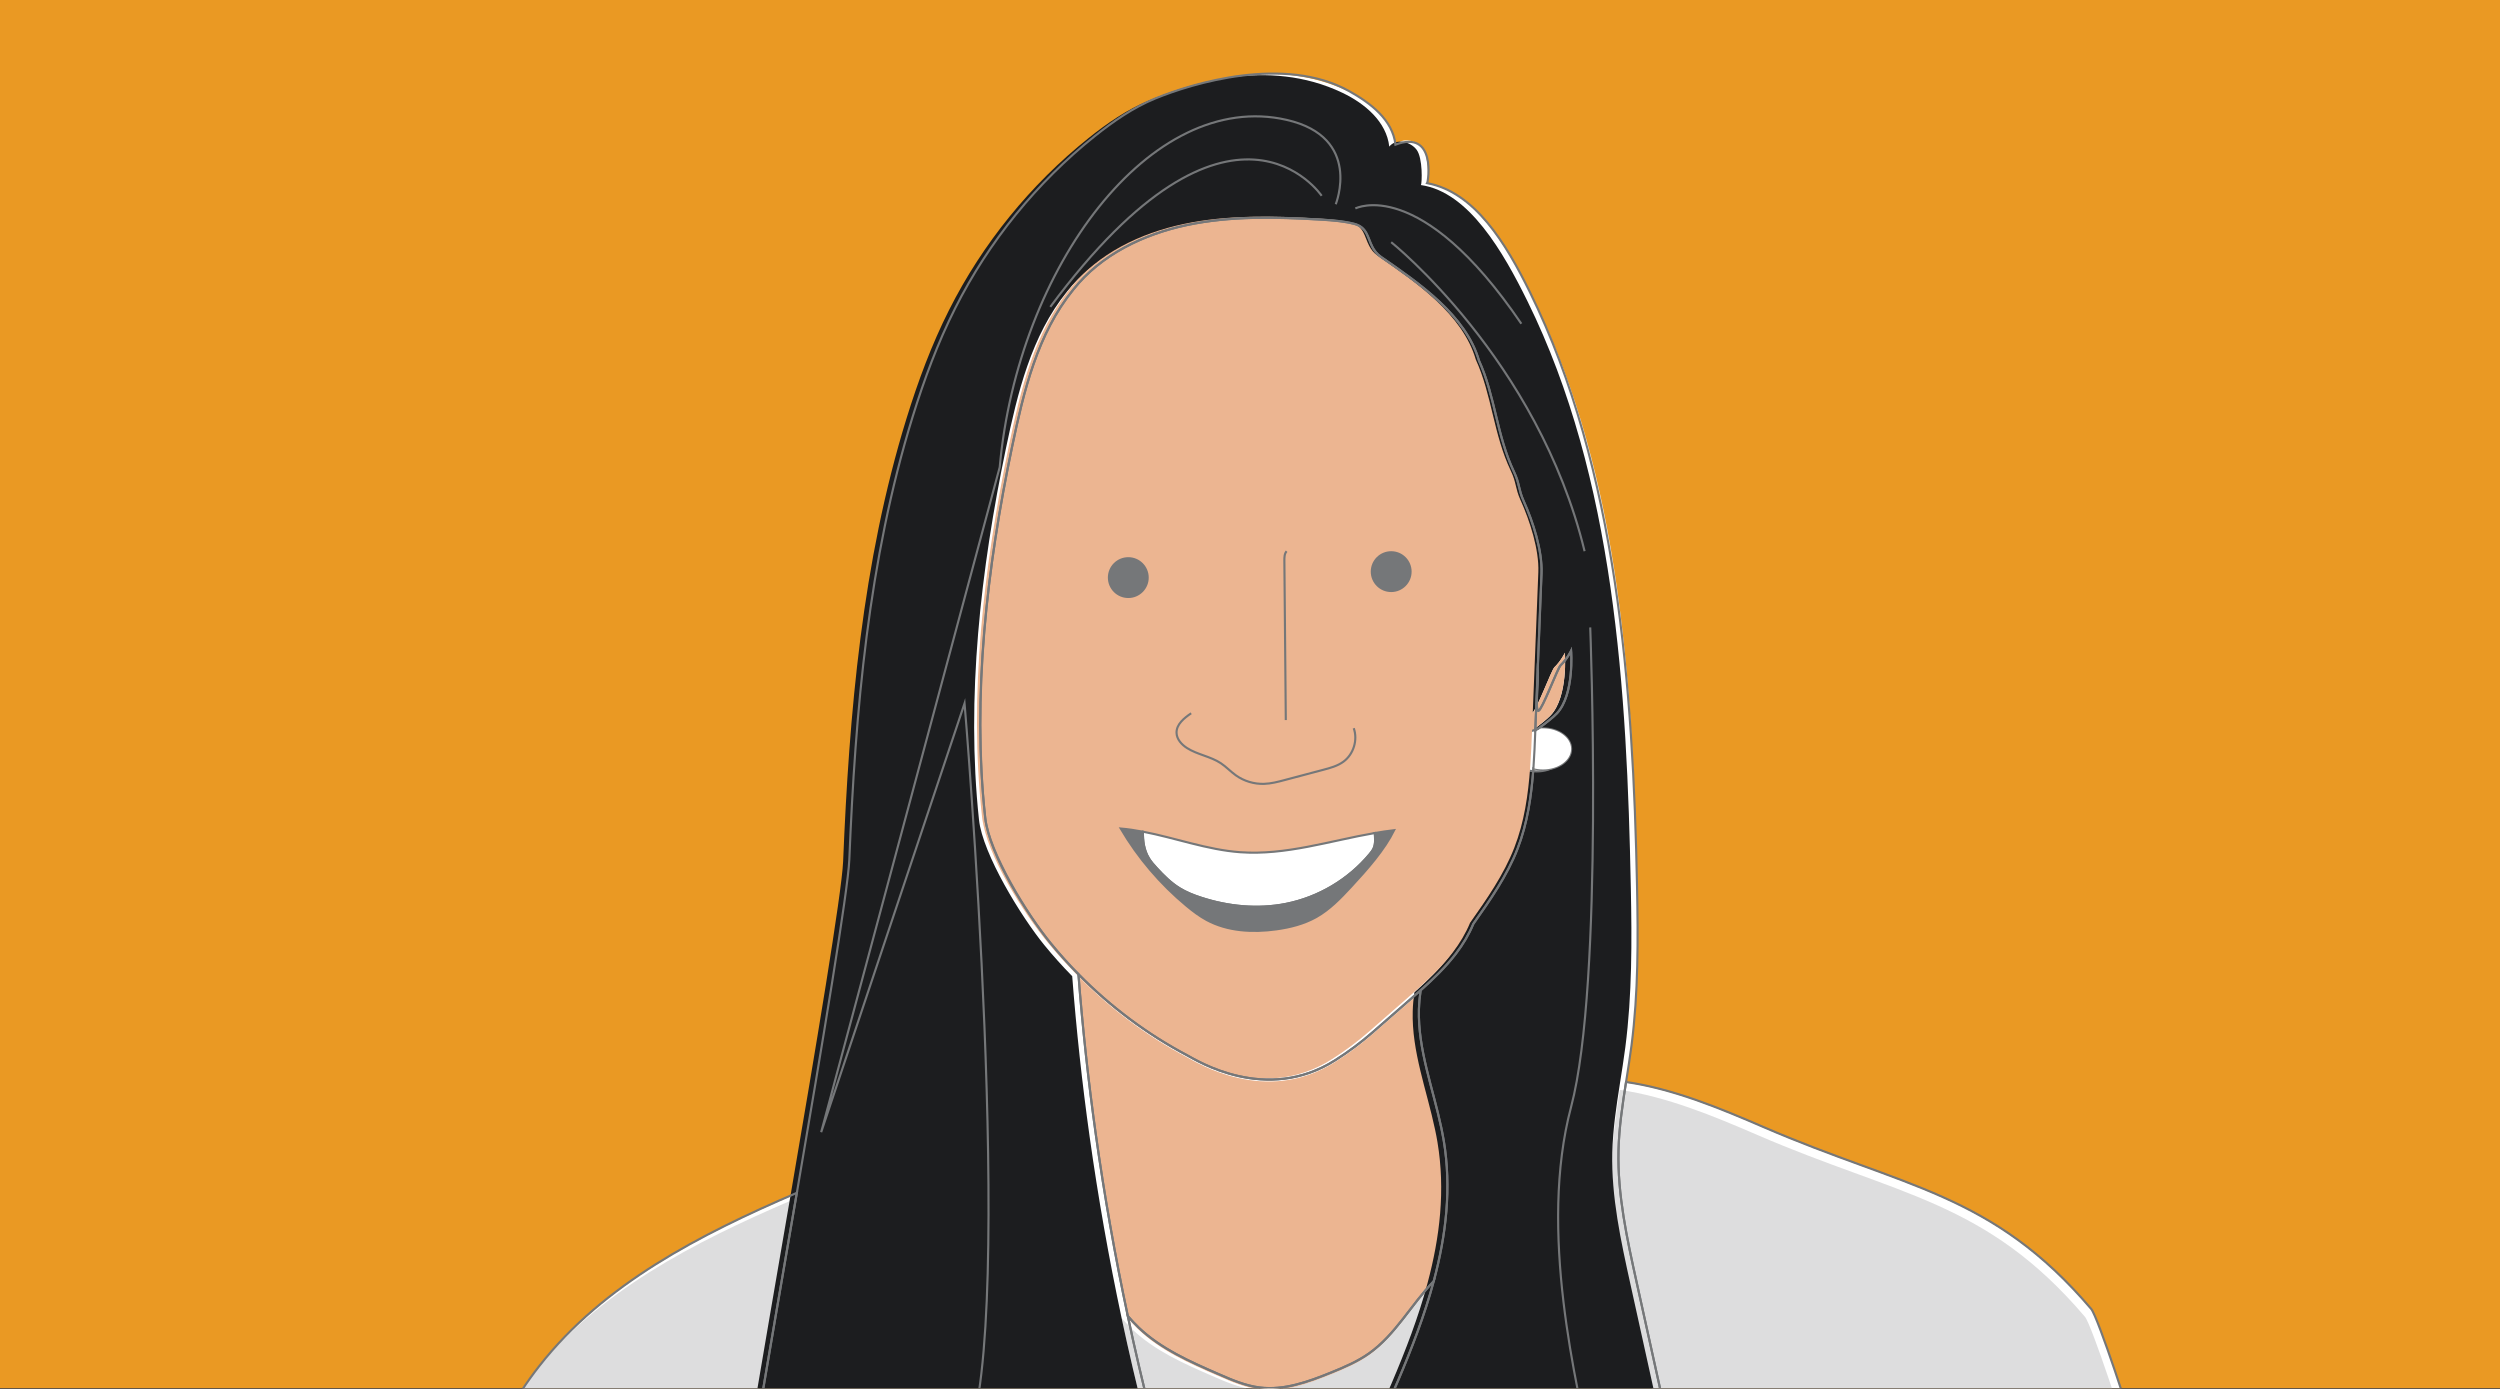 <?xml version="1.0" encoding="UTF-8"?>
<svg id="Layer_1" xmlns="http://www.w3.org/2000/svg" xmlns:xlink="http://www.w3.org/1999/xlink" version="1.1" viewBox="0 0 841.89 467.72">
  <rect x="0" y="0" width="841.89" height="467.72" fill="#333333" stroke="none"/>
  <!-- Generator: Adobe Illustrator 29.0.0, SVG Export Plug-In . SVG Version: 2.1.0 Build 186)  -->
  <defs>
    <style>
      .st0, .st1 {
        fill: none;
      }

      .st2 {
        fill: #ea9923;
      }

      .st1 {
        stroke: #757779;
        stroke-miterlimit: 10;
        stroke-width: .72px;
      }

      .st3 {
        fill: #ddddde;
      }

      .st4 {
        fill: #fff;
      }

      .st5 {
        fill: #1c1d1f;
      }

      .st6 {
        fill: #ecb591;
      }

      .st7 {
        clip-path: url(#clippath);
      }

      .st8 {
        fill: #757779;
      }
    </style>
    <clipPath id="clippath">
      <rect class="st0" y="0" width="841.89" height="467.46"/>
    </clipPath>
  </defs>
  <g class="st7">
    <rect class="st2" y="0" width="841.89" height="467.46"/>
    <g>
      <path class="st4" d="M450.83,511.27c1.52-4.35,3.3-8.62,5.13-12.78,9.55-21.76,20.72-44.04,26.85-66.82-7.57,7.81-12.84,17.96-21.72,24.26-3.93,2.78-8.4,4.69-12.86,6.5-7.67,3.11-15.81,6.07-24.02,5.04-4.89-.61-9.48-2.6-14-4.58-9.53-4.16-19.28-8.47-26.81-15.65-1.27-1.22-2.46-2.51-3.61-3.84,4.86,22.85,10.65,45.49,17.31,67.88h53.73,0Z"/>
      <path class="st4" d="M248.93,511.27c2.88-11.92,4.86-24.18,6.87-36.19,2.83-16.88,7.61-44.38,12.54-73.17-32.7,14.07-64.97,30.57-86.72,58.31-8.57,10.93-15.21,23.32-20.05,36.33-1.78,4.79-3.36,9.73-4.92,14.72h92.28Z"/>
      <path class="st4" d="M568.63,511.27h143.55c1.34-5.27,2.88-11.04,5.13-17.93,1.11-3.41,2.19-7,1.52-10.52-.66-3.48-12.32-39.12-14.61-41.82-33.38-39.22-62.95-40.74-110.21-61.19-14.85-6.43-30.6-12.94-46.43-15.23-1.2,7.64-2.35,15.28-2.54,23.01-.37,14.99,2.88,29.81,6.11,44.45,5.83,26.41,11.66,52.82,17.48,79.23h0Z"/>
      <path class="st4" d="M486.17,384.2c-.24-1.42-.51-2.83-.81-4.24-2.8-13.31-7.9-26.31-7.53-39.88.06-2.15.26-4.28.57-6.38-1.25,1.12-2.51,2.22-3.77,3.32-4.14,3.61-8.28,7.23-12.41,10.84-3.95,3.45-8.15,6.58-12.58,9.39-23.32,14.81-46.74,0-49.75-1.59-13.56-7.15-25.97-16.45-36.72-27.38,1.4,18.08,3.36,36.11,5.87,54.06,2.87,20.47,6.46,40.83,10.76,61.04,1.15,1.33,2.34,2.63,3.61,3.84,7.52,7.19,17.27,11.49,26.81,15.65,4.52,1.97,9.11,3.97,14,4.58,8.21,1.03,16.35-1.93,24.02-5.04,4.46-1.81,8.93-3.71,12.86-6.5,8.88-6.3,14.15-16.45,21.72-24.26,4.19-15.6,6.03-31.42,3.36-47.47v.02Z"/>
      <path class="st4" d="M397.11,511.27c-6.66-22.39-12.45-45.03-17.31-67.88-4.3-20.21-7.89-40.58-10.76-61.04-2.52-17.96-4.48-35.99-5.87-54.06-3.29-3.34-6.43-6.84-9.39-10.47-7.77-9.52-20.76-30.66-22-42.2-4.4-41.05.6-84.55,9.05-124.96,3.91-18.72,8.55-38.09,20.62-52.93,9.27-11.72,23.61-18.63,38.31-21.73,14.71-3.1,29.91-2.71,44.91-1.83,2.1.12,4.21.26,6.3.51,1.7.21,3.39.49,5.05.92,4.39,1.13,4.49,4.59,6.14,7.77.64,1.22,1.5,2.41,2.94,3.4,13,8.96,28.56,19.73,32.96,34.9,5.46,11.98,5.92,25.13,11.81,37.51,1.92,4.04,1.43,5.78,3.26,9.86,3.12,6.95,6.28,16.65,5.98,24.26-.43,10.79-.85,21.58-1.28,32.36.49,1.63-1.06,14.31.28,13.92,1.25-.36,6.46-14.38,7.43-15.3,2.19-2.1,3.55-4.9,3.55-4.9,0,0,1.15,14.71-4.76,21.05-1.18,1.27-3.88,3.41-6.38,5.2.54-.07,1.1-.12,1.67-.12,5.23,0,9.47,3.1,9.47,6.92s-4.24,6.92-9.47,6.92c-1.14,0-2.22-.15-3.23-.42-.67,9.28-1.99,18.48-5.34,27.12-3.55,9.15-9.25,17.27-14.9,25.3-1.5,3.65-3.51,6.93-5.82,9.97-3.46,4.55-7.62,8.56-11.92,12.4-.31,2.1-.51,4.22-.57,6.38-.37,13.57,4.73,26.57,7.53,39.88.3,1.41.58,2.82.81,4.24,2.67,16.05.83,31.88-3.36,47.47-6.13,22.78-17.3,45.06-26.85,66.82-1.83,4.16-3.6,8.43-5.13,12.78h117.8c-5.83-26.41-11.66-52.82-17.48-79.23-3.23-14.64-6.48-29.46-6.11-44.45.19-7.72,1.34-15.37,2.54-23.01.65-4.13,1.31-8.26,1.85-12.4,2.29-17.74,2.21-35.69,1.85-53.57-1.32-66.5-5.4-137.93-34.79-197.6-8.11-16.46-19.72-36.84-35.89-39.15.36-.57.68-9.1-1.48-11.92-2.16-2.83-7-3.84-9.19-1.03-.92-8.36-8.16-14.48-15.75-18.11-25.57-12.25-52.59-2.6-65.23,2.6-7.39,3.05-14.04,7.65-20.29,12.64-19.54,15.63-35.67,35.49-46.94,57.83-5.92,11.73-10.5,24.1-14.38,36.65-14.94,48.42-19.28,99.11-21.33,149.17-.43,10.51-9.27,63.24-17.67,112.22-4.94,28.79-9.72,56.29-12.54,73.17-2.01,12.01-3.99,24.27-6.87,36.19h148.18v-.02Z"/>
      <path class="st4" d="M517.01,246.46c-.16,4.14-.33,8.31-.63,12.46,1.01.27,2.1.42,3.23.42,5.23,0,9.47-3.1,9.47-6.92s-4.24-6.92-9.47-6.92c-.57,0-1.12.05-1.67.12-.31.22-.62.44-.92.65v.19h-.01Z"/>
      <path class="st4" d="M517.94,245.62c2.5-1.79,5.2-3.93,6.38-5.2,5.91-6.35,4.76-21.05,4.76-21.05,0,0-1.35,2.8-3.55,4.9-.96.92-6.18,14.94-7.43,15.3-1.34.39.21-12.29-.28-13.92-.27,6.7-.53,13.41-.8,20.11.29-.06.6-.1.9-.14h.02Z"/>
      <path class="st4" d="M517.02,246.27c.3-.21.61-.43.92-.65-.31.04-.61.08-.9.14,0,.17-.01.34-.02.51h0Z"/>
      <path class="st4" d="M513.14,169.02c-1.83-4.08-1.34-5.82-3.26-9.86-5.89-12.38-6.35-25.53-11.81-37.51-4.41-15.17-19.96-25.94-32.96-34.9-1.44-.99-2.3-2.18-2.94-3.4-1.65-3.18-1.75-6.64-6.14-7.77-1.66-.43-3.35-.71-5.05-.92-2.09-.25-4.2-.39-6.3-.51-15-.87-30.21-1.27-44.91,1.83-14.71,3.1-29.04,10.01-38.31,21.73-12.07,14.83-16.71,34.21-20.62,52.93-8.45,40.41-13.61,83.93-9.05,124.96,1.44,12.99,14.23,32.68,22,42.2,2.97,3.63,6.1,7.13,9.39,10.47,10.75,10.93,23.16,20.23,36.72,27.38,3.01,1.58,26.43,16.4,49.75,1.59,4.43-2.81,8.63-5.94,12.58-9.39,4.14-3.61,8.28-7.23,12.41-10.84,1.26-1.1,2.52-2.2,3.77-3.32,4.3-3.84,8.46-7.85,11.92-12.4,2.31-3.04,4.31-6.32,5.82-9.97,5.64-8.03,11.34-16.15,14.9-25.3,3.36-8.63,4.67-17.84,5.34-27.12.3-4.15.47-8.32.63-12.46v-.19l.03-.51c.27-6.7.53-13.41.8-20.11.43-10.79.85-21.58,1.28-32.36.3-7.61-2.85-17.31-5.98-24.26h-.01Z"/>
    </g>
    <g>
      <path class="st3" d="M448.9,511.27c1.49-4.2,3.21-8.33,4.97-12.35,9.55-21.76,20.72-44.04,26.85-66.82-7.57,7.81-12.84,17.96-21.72,24.26-3.93,2.78-8.4,4.69-12.86,6.5-7.67,3.11-15.81,6.07-24.02,5.04-4.89-.61-9.48-2.6-14-4.58-9.53-4.16-19.28-8.47-26.81-15.65-1.27-1.22-2.46-2.51-3.61-3.84,4.83,22.7,10.57,45.2,17.18,67.44h54.02Z"/>
      <path class="st3" d="M247.41,511.27c2.57-11.15,4.42-22.56,6.3-33.76,2.83-16.88,7.61-44.38,12.54-73.17-32.7,14.07-64.97,30.57-86.72,58.31-8.57,10.93-15.21,23.32-20.05,36.33-1.49,4.01-2.84,8.12-4.15,12.29h92.08Z"/>
      <path class="st3" d="M566,511.27h144.71c1.2-4.61,2.6-9.65,4.5-15.49,1.11-3.41,2.19-7,1.52-10.52-.66-3.48-12.32-39.12-14.61-41.82-33.38-39.22-62.95-40.74-110.21-61.19-14.85-6.43-30.6-12.94-46.43-15.23-1.2,7.64-2.35,15.28-2.54,23.01-.37,14.99,2.88,29.81,6.11,44.45,5.65,25.6,11.3,51.2,16.95,76.8h0Z"/>
      <path class="st6" d="M486.08,384.63c-.24-1.42-.51-2.83-.81-4.24-2.8-13.31-7.9-26.31-7.53-39.88.06-2.15.26-4.28.57-6.38-1.25,1.12-2.51,2.22-3.77,3.32-4.14,3.61-8.28,7.23-12.41,10.84-3.95,3.45-8.15,6.58-12.58,9.39-23.32,14.81-46.74,0-49.75-1.59-13.56-7.15-25.97-16.45-36.72-27.38,1.4,18.08,3.36,36.11,5.87,54.06,2.87,20.47,6.46,40.83,10.76,61.04,1.15,1.33,2.34,2.63,3.61,3.84,7.52,7.19,17.27,11.49,26.81,15.65,4.52,1.97,9.11,3.97,14,4.58,8.21,1.03,16.35-1.93,24.02-5.04,4.46-1.81,8.93-3.71,12.86-6.5,8.88-6.3,14.15-16.45,21.72-24.26,4.19-15.6,6.03-31.42,3.36-47.47v.02Z"/>
      <path class="st5" d="M394.88,511.27c-6.61-22.24-12.35-44.75-17.18-67.44-4.3-20.21-7.89-40.58-10.76-61.04-2.52-17.96-4.48-35.99-5.87-54.06-3.29-3.34-6.43-6.84-9.39-10.47-7.77-9.52-20.76-30.66-22-42.2-4.4-41.05.6-84.55,9.05-124.96,3.91-18.72,8.55-38.09,20.62-52.93,9.27-11.72,23.61-18.63,38.31-21.73,14.71-3.1,29.91-2.71,44.91-1.83,2.1.12,4.21.26,6.3.51,1.7.21,3.39.49,5.05.92,4.39,1.13,4.49,4.59,6.14,7.77.64,1.22,1.5,2.41,2.94,3.4,13,8.96,28.56,19.73,32.96,34.9,5.46,11.98,5.92,25.13,11.81,37.51,1.92,4.04,1.43,5.78,3.26,9.86,3.12,6.95,6.28,16.65,5.98,24.26-.43,10.79-.85,21.58-1.28,32.36.49,1.63-1.06,14.31.28,13.92,1.25-.36,6.46-14.38,7.43-15.3,2.19-2.1,3.55-4.9,3.55-4.9,0,0,1.15,14.71-4.76,21.05-1.18,1.27-3.88,3.41-6.38,5.2.54-.07,1.1-.12,1.67-.12,5.23,0,9.47,3.1,9.47,6.92s-4.24,6.92-9.47,6.92c-1.14,0-2.22-.15-3.23-.42-.67,9.28-1.99,18.48-5.34,27.12-3.55,9.15-9.25,17.27-14.9,25.3-1.5,3.65-3.51,6.93-5.82,9.97-3.46,4.55-7.62,8.56-11.92,12.4-.31,2.1-.51,4.22-.57,6.38-.37,13.57,4.73,26.57,7.53,39.88.3,1.41.58,2.82.81,4.24,2.67,16.05.83,31.88-3.36,47.47-6.13,22.78-17.3,45.06-26.85,66.82-1.77,4.02-3.48,8.15-4.97,12.35h117.55c-5.8-26.27-11.59-52.54-17.39-78.8-3.23-14.64-6.48-29.46-6.11-44.45.19-7.72,1.34-15.37,2.54-23.01.65-4.13,1.31-8.26,1.85-12.4,2.29-17.74,2.21-35.69,1.85-53.57-1.32-66.5-5.4-137.93-34.79-197.6-8.11-16.46-19.72-36.84-35.89-39.15.36-.57.68-9.1-1.48-11.92-2.16-2.83-7-3.84-9.19-1.03-.92-8.36-8.16-14.48-15.75-18.11-25.57-12.25-52.59-2.6-65.23,2.6-7.39,3.05-14.04,7.65-20.29,12.64-19.54,15.63-35.67,35.49-46.94,57.83-5.92,11.73-10.5,24.1-14.38,36.65-14.94,48.42-19.28,99.11-21.33,149.17-.43,10.51-9.27,63.24-17.67,112.22-4.94,28.79-9.72,56.29-12.54,73.17-1.99,11.86-3.94,23.98-6.77,35.76h147.95v-.03Z"/>
      <path class="st1" d="M514.92,246.89c-.16,4.14-.33,8.31-.63,12.46,1.01.27,2.1.42,3.23.42,5.23,0,9.47-3.1,9.47-6.92s-4.24-6.92-9.47-6.92c-.57,0-1.12.05-1.67.12-.31.22-.62.44-.92.65v.19h-.01Z"/>
      <path class="st6" d="M515.85,246.05c2.5-1.79,5.2-3.93,6.38-5.2,5.91-6.35,4.76-21.05,4.76-21.05,0,0-1.35,2.8-3.55,4.9-.96.92-6.18,14.94-7.43,15.3-1.34.39.21-12.29-.28-13.92-.27,6.7-.53,13.41-.8,20.11.29-.06.6-.1.9-.14h.02Z"/>
      <path class="st1" d="M514.92,246.7c.3-.21.61-.43.92-.65-.31.04-.61.08-.9.14,0,.17-.01.34-.02.51h0Z"/>
      <path class="st6" d="M512.05,168.45c-1.83-4.08-1.34-5.82-3.26-9.86-5.89-12.38-6.35-25.53-11.81-37.51-4.41-15.17-19.96-25.94-32.96-34.9-1.44-.99-2.3-2.18-2.94-3.4-1.65-3.18-1.75-6.64-6.14-7.77-1.66-.43-3.35-.71-5.05-.92-2.09-.25-4.2-.39-6.3-.51-15-.87-30.21-1.27-44.91,1.83-14.71,3.1-29.04,10.01-38.31,21.73-12.07,14.83-16.71,34.21-20.62,52.93-8.45,40.41-13.61,83.93-9.05,124.96,1.44,12.99,14.23,32.68,22,42.2,2.97,3.63,6.1,7.13,9.39,10.47,10.75,10.93,23.16,20.23,36.72,27.38,3.01,1.58,26.43,16.4,49.75,1.59,4.43-2.81,8.63-5.94,12.58-9.39,4.14-3.61,8.28-7.23,12.41-10.84,1.26-1.1,2.52-2.2,3.77-3.32,4.3-3.84,8.46-7.85,11.92-12.4,2.31-3.04,4.31-6.32,5.82-9.97,5.64-8.03,11.34-16.15,14.9-25.3,3.36-8.63,4.67-17.84,5.34-27.12.3-4.15.47-8.32.63-12.46v-.19l.03-.51c.27-6.7.53-13.41.8-20.11.43-10.79.85-21.58,1.28-32.36.3-7.61-2.85-17.31-5.98-24.26h-.01Z"/>
    </g>
    <g>
      <path class="st4" d="M386.84,288.96c.73,1.22,1.68,2.29,2.65,3.34,2.33,2.54,4.8,5.01,7.73,6.82,2.22,1.37,4.66,2.34,7.14,3.15,9.2,3.02,19.15,4.01,28.65,2.13,10.97-2.17,21.13-8.21,28.27-16.8.49-.59.98-1.21,1.29-1.91.72-1.6.48-3.39.41-5.17-15.13,2.63-30.04,7.58-45.32,6.47-11.15-.81-21.82-4.82-32.78-6.92-.05,3.14.36,6.23,1.96,8.89Z"/>
      <path class="st1" d="M462.98,280.53c.08,1.78.31,3.57-.41,5.17-.32.7-.8,1.32-1.29,1.91-7.14,8.6-17.3,14.64-28.27,16.8-9.5,1.88-19.45.89-28.65-2.13-2.48-.81-4.92-1.78-7.14-3.15-2.93-1.81-5.4-4.28-7.73-6.82-.96-1.05-1.92-2.12-2.65-3.34-1.6-2.66-2.01-5.75-1.96-8.89-2.47-.47-4.96-.85-7.47-1.07,5.83,9.88,13.38,18.75,22.22,26.07,2.12,1.76,4.32,3.43,6.74,4.74,7.03,3.8,15.45,4.24,23.37,3.15,4.69-.64,9.37-1.82,13.5-4.14,4.5-2.54,8.14-6.32,11.65-10.11,5.7-6.14,11.32-12.55,14.6-19.15-2.18.26-4.34.59-6.51.96h0Z"/>
    </g>
    <path class="st1" d="M455.88,245.22c1.41,3.95-.05,8.74-3.42,11.24-2,1.48-4.46,2.15-6.86,2.78-4.32,1.15-8.64,2.3-12.96,3.44-2.29.61-4.6,1.22-6.97,1.29-3.36.1-6.75-.92-9.48-2.87-1.77-1.26-3.27-2.89-5.08-4.09-3.48-2.3-7.88-2.87-11.4-5.12-1.81-1.16-3.45-2.96-3.5-5.11-.07-2.86,2.56-4.97,4.92-6.58"/>
    <path class="st1" d="M433,242.48c-.16-17.92-.32-35.83-.48-53.75,0-1.09.02-2.3.76-3.1"/>
    <g>
      <path class="st1" d="M450.76,511.27c1.54-4.42,3.35-8.77,5.2-12.99,9.55-21.76,20.72-44.04,26.85-66.82-7.57,7.81-12.84,17.96-21.72,24.26-3.93,2.78-8.4,4.69-12.86,6.5-7.67,3.11-15.81,6.07-24.02,5.04-4.89-.61-9.48-2.6-14-4.58-9.53-4.16-19.28-8.47-26.81-15.65-1.27-1.22-2.46-2.51-3.61-3.84,4.88,22.92,10.68,45.63,17.38,68.09h53.59,0Z"/>
      <path class="st1" d="M248.87,511.27c2.91-11.98,4.9-24.32,6.92-36.4,2.83-16.88,7.61-44.38,12.54-73.17-32.7,14.07-64.97,30.57-86.72,58.31-8.57,10.93-15.21,23.32-20.05,36.33-1.81,4.86-3.4,9.87-4.98,14.93h92.29Z"/>
      <path class="st1" d="M568.68,511.27h143.45c1.35-5.33,2.9-11.16,5.18-18.14,1.11-3.41,2.19-7,1.52-10.52-.66-3.48-12.32-39.12-14.61-41.82-33.38-39.22-62.95-40.74-110.21-61.19-14.85-6.43-30.6-12.94-46.43-15.23-1.2,7.64-2.35,15.28-2.54,23.01-.37,14.99,2.88,29.81,6.11,44.45,5.84,26.48,11.69,52.96,17.53,79.45h0Z"/>
      <path class="st1" d="M486.17,383.99c-.24-1.42-.51-2.83-.81-4.24-2.8-13.31-7.9-26.31-7.53-39.88.06-2.15.26-4.28.57-6.38-1.25,1.12-2.51,2.22-3.77,3.32-4.14,3.61-8.28,7.23-12.41,10.84-3.95,3.45-8.15,6.58-12.58,9.39-23.32,14.81-46.74,0-49.75-1.59-13.56-7.15-25.97-16.45-36.72-27.38,1.4,18.08,3.36,36.11,5.87,54.06,2.87,20.47,6.46,40.83,10.76,61.04,1.15,1.33,2.34,2.63,3.61,3.84,7.52,7.19,17.27,11.49,26.81,15.65,4.52,1.97,9.11,3.97,14,4.58,8.21,1.03,16.35-1.93,24.02-5.04,4.46-1.81,8.93-3.71,12.86-6.5,8.88-6.3,14.15-16.45,21.72-24.26,4.19-15.6,6.03-31.42,3.36-47.47v.02Z"/>
      <path class="st1" d="M397.17,511.27c-6.69-22.45-12.5-45.17-17.38-68.09-4.3-20.21-7.89-40.58-10.76-61.04-2.52-17.96-4.48-35.99-5.87-54.06-3.29-3.34-6.43-6.84-9.39-10.47-7.77-9.52-20.76-30.66-22-42.2-4.4-41.05.6-84.55,9.05-124.96,3.91-18.72,8.55-38.09,20.62-52.93,9.27-11.72,23.61-18.63,38.31-21.73,14.71-3.1,29.91-2.71,44.91-1.83,2.1.12,4.21.26,6.3.51,1.7.21,3.39.49,5.05.92,4.39,1.13,4.49,4.59,6.14,7.77.64,1.22,1.5,2.41,2.94,3.4,13,8.96,28.56,19.73,32.96,34.9,5.46,11.98,5.92,25.13,11.81,37.51,1.92,4.04,1.43,5.78,3.26,9.86,3.12,6.95,6.28,16.65,5.98,24.26-.43,10.79-.85,21.58-1.28,32.36.49,1.63-1.06,14.31.28,13.92,1.25-.36,6.46-14.38,7.43-15.3,2.19-2.1,3.55-4.9,3.55-4.9,0,0,1.15,14.71-4.76,21.05-1.18,1.27-3.88,3.41-6.38,5.2.54-.07,1.1-.12,1.67-.12,5.23,0,9.47,3.1,9.47,6.92s-4.24,6.92-9.47,6.92c-1.14,0-2.22-.15-3.23-.42-.67,9.28-1.99,18.48-5.34,27.12-3.55,9.15-9.25,17.27-14.9,25.3-1.5,3.65-3.51,6.93-5.82,9.97-3.46,4.55-7.62,8.56-11.92,12.4-.31,2.1-.51,4.22-.57,6.38-.37,13.57,4.73,26.57,7.53,39.88.3,1.41.58,2.82.81,4.24,2.67,16.05.83,31.88-3.36,47.47-6.13,22.78-17.3,45.06-26.85,66.82-1.86,4.23-3.66,8.57-5.2,12.99h117.92c-5.84-26.48-11.69-52.96-17.53-79.45-3.23-14.64-6.48-29.46-6.11-44.45.19-7.72,1.34-15.37,2.54-23.01.65-4.13,1.31-8.26,1.85-12.4,2.29-17.74,2.21-35.69,1.85-53.57-1.32-66.5-6.69-140.38-36.08-200.04-8.11-16.46-18.51-33.66-34.6-36.7.36-.57,3.13-18.13-10.67-12.96-.92-8.36-8.39-14.03-15.75-18.11-21.66-11.99-52.59-2.6-65.23,2.6-7.39,3.05-14.04,7.65-20.29,12.64-19.54,15.63-35.67,35.49-46.94,57.83-5.92,11.73-10.5,24.1-14.38,36.65-14.94,48.42-19.28,99.11-21.33,149.17-.43,10.51-9.27,63.24-17.67,112.22-4.94,28.79-9.72,56.29-12.54,73.17-2.02,12.08-4.02,24.42-6.92,36.4h148.3,0Z"/>
      <path class="st4" d="M517.01,246.24c-.16,4.14-.33,8.31-.63,12.46,1.01.27,2.1.42,3.23.42,5.23,0,9.47-3.1,9.47-6.92s-4.24-6.92-9.47-6.92c-.57,0-1.12.05-1.67.12-.31.22-.62.44-.92.65v.19h-.01Z"/>
      <path class="st1" d="M517.94,245.4c2.5-1.79,5.2-3.93,6.38-5.2,5.91-6.35,4.76-21.05,4.76-21.05,0,0-1.35,2.8-3.55,4.9-.96.92-6.18,14.94-7.43,15.3-1.34.39.21-12.29-.28-13.92-.27,6.7-.53,13.41-.8,20.11.29-.06.6-.1.9-.14h.02Z"/>
      <path class="st1" d="M517.02,246.05c.3-.21.61-.43.92-.65-.31.04-.61.08-.9.14,0,.17-.01.34-.02.51h0Z"/>
      <path class="st1" d="M513.14,168.81c-1.83-4.08-1.34-5.82-3.26-9.86-5.89-12.38-6.35-25.53-11.81-37.51-4.41-15.17-19.96-25.94-32.96-34.9-1.44-.99-2.3-2.18-2.94-3.4-1.65-3.18-1.75-6.64-6.14-7.77-1.66-.43-3.35-.71-5.05-.92-2.09-.25-4.2-.39-6.3-.51-15-.87-30.21-1.27-44.91,1.83-14.71,3.1-29.04,10.01-38.31,21.73-12.07,14.83-16.71,34.21-20.62,52.93-8.45,40.41-13.61,83.93-9.05,124.96,1.44,12.99,14.23,32.68,22,42.2,2.97,3.63,6.1,7.13,9.39,10.47,10.75,10.93,23.16,20.23,36.72,27.38,3.01,1.58,26.43,16.4,49.75,1.59,4.43-2.81,8.63-5.94,12.58-9.39,4.14-3.61,8.28-7.23,12.41-10.84,1.26-1.1,2.52-2.2,3.77-3.32,4.3-3.84,8.46-7.85,11.92-12.4,2.31-3.04,4.31-6.32,5.82-9.97,5.64-8.03,11.34-16.15,14.9-25.3,3.36-8.63,4.67-17.84,5.34-27.12.3-4.15.47-8.32.63-12.46v-.19l.03-.51c.27-6.7.53-13.41.8-20.11.43-10.79.85-21.58,1.28-32.36.3-7.61-2.85-17.31-5.98-24.26h-.01Z"/>
    </g>
    <circle class="st8" cx="379.96" cy="194.51" r="6.88"/>
    <circle class="st8" cx="468.49" cy="192.5" r="6.88"/>
    <path class="st1" d="M449.82,68.78s9.1-22.54-16.54-28.41c-45.79-10.48-90.56,49.66-96.62,116.95l-60.13,223.95,48.29-144.41s17.52,206.91.95,248.1"/>
    <path class="st1" d="M535.52,211.29s4.65,119.79-6.44,161.45,1.74,93.27,7.4,119.79"/>
    <path class="st1" d="M468.49,81.56s49.45,39.48,65.13,104.06"/>
    <path class="st1" d="M456.42,70.2s21.81-11.36,55.9,38.82"/>
    <path class="st1" d="M445.08,65.94s-30.3-44.98-91.38,37.4"/>
    <g>
      <path class="st1" d="M386.84,288.96c.73,1.22,1.68,2.29,2.65,3.34,2.33,2.54,4.8,5.01,7.73,6.82,2.22,1.37,4.66,2.34,7.14,3.15,9.2,3.02,19.15,4.01,28.65,2.13,10.97-2.17,21.13-8.21,28.27-16.8.49-.59.98-1.21,1.29-1.91.72-1.6.48-3.39.41-5.17-15.13,2.63-30.04,7.58-45.32,6.47-11.15-.81-21.82-4.82-32.78-6.92-.05,3.14.36,6.23,1.96,8.89Z"/>
      <path class="st8" d="M462.98,280.53c.08,1.78.31,3.57-.41,5.17-.32.7-.8,1.32-1.29,1.91-7.14,8.6-17.3,14.64-28.27,16.8-9.5,1.88-19.45.89-28.65-2.13-2.48-.81-4.92-1.78-7.14-3.15-2.93-1.81-5.4-4.28-7.73-6.82-.96-1.05-1.92-2.12-2.65-3.34-1.6-2.66-2.01-5.75-1.96-8.89-2.47-.47-4.96-.85-7.47-1.07,5.83,9.88,13.38,18.75,22.22,26.07,2.12,1.76,4.32,3.43,6.74,4.74,7.03,3.8,15.45,4.24,23.37,3.15,4.69-.64,9.37-1.82,13.5-4.14,4.5-2.54,8.14-6.32,11.65-10.11,5.7-6.14,11.32-12.55,14.6-19.15-2.18.26-4.34.59-6.51.96h0Z"/>
    </g>
  </g>
</svg>